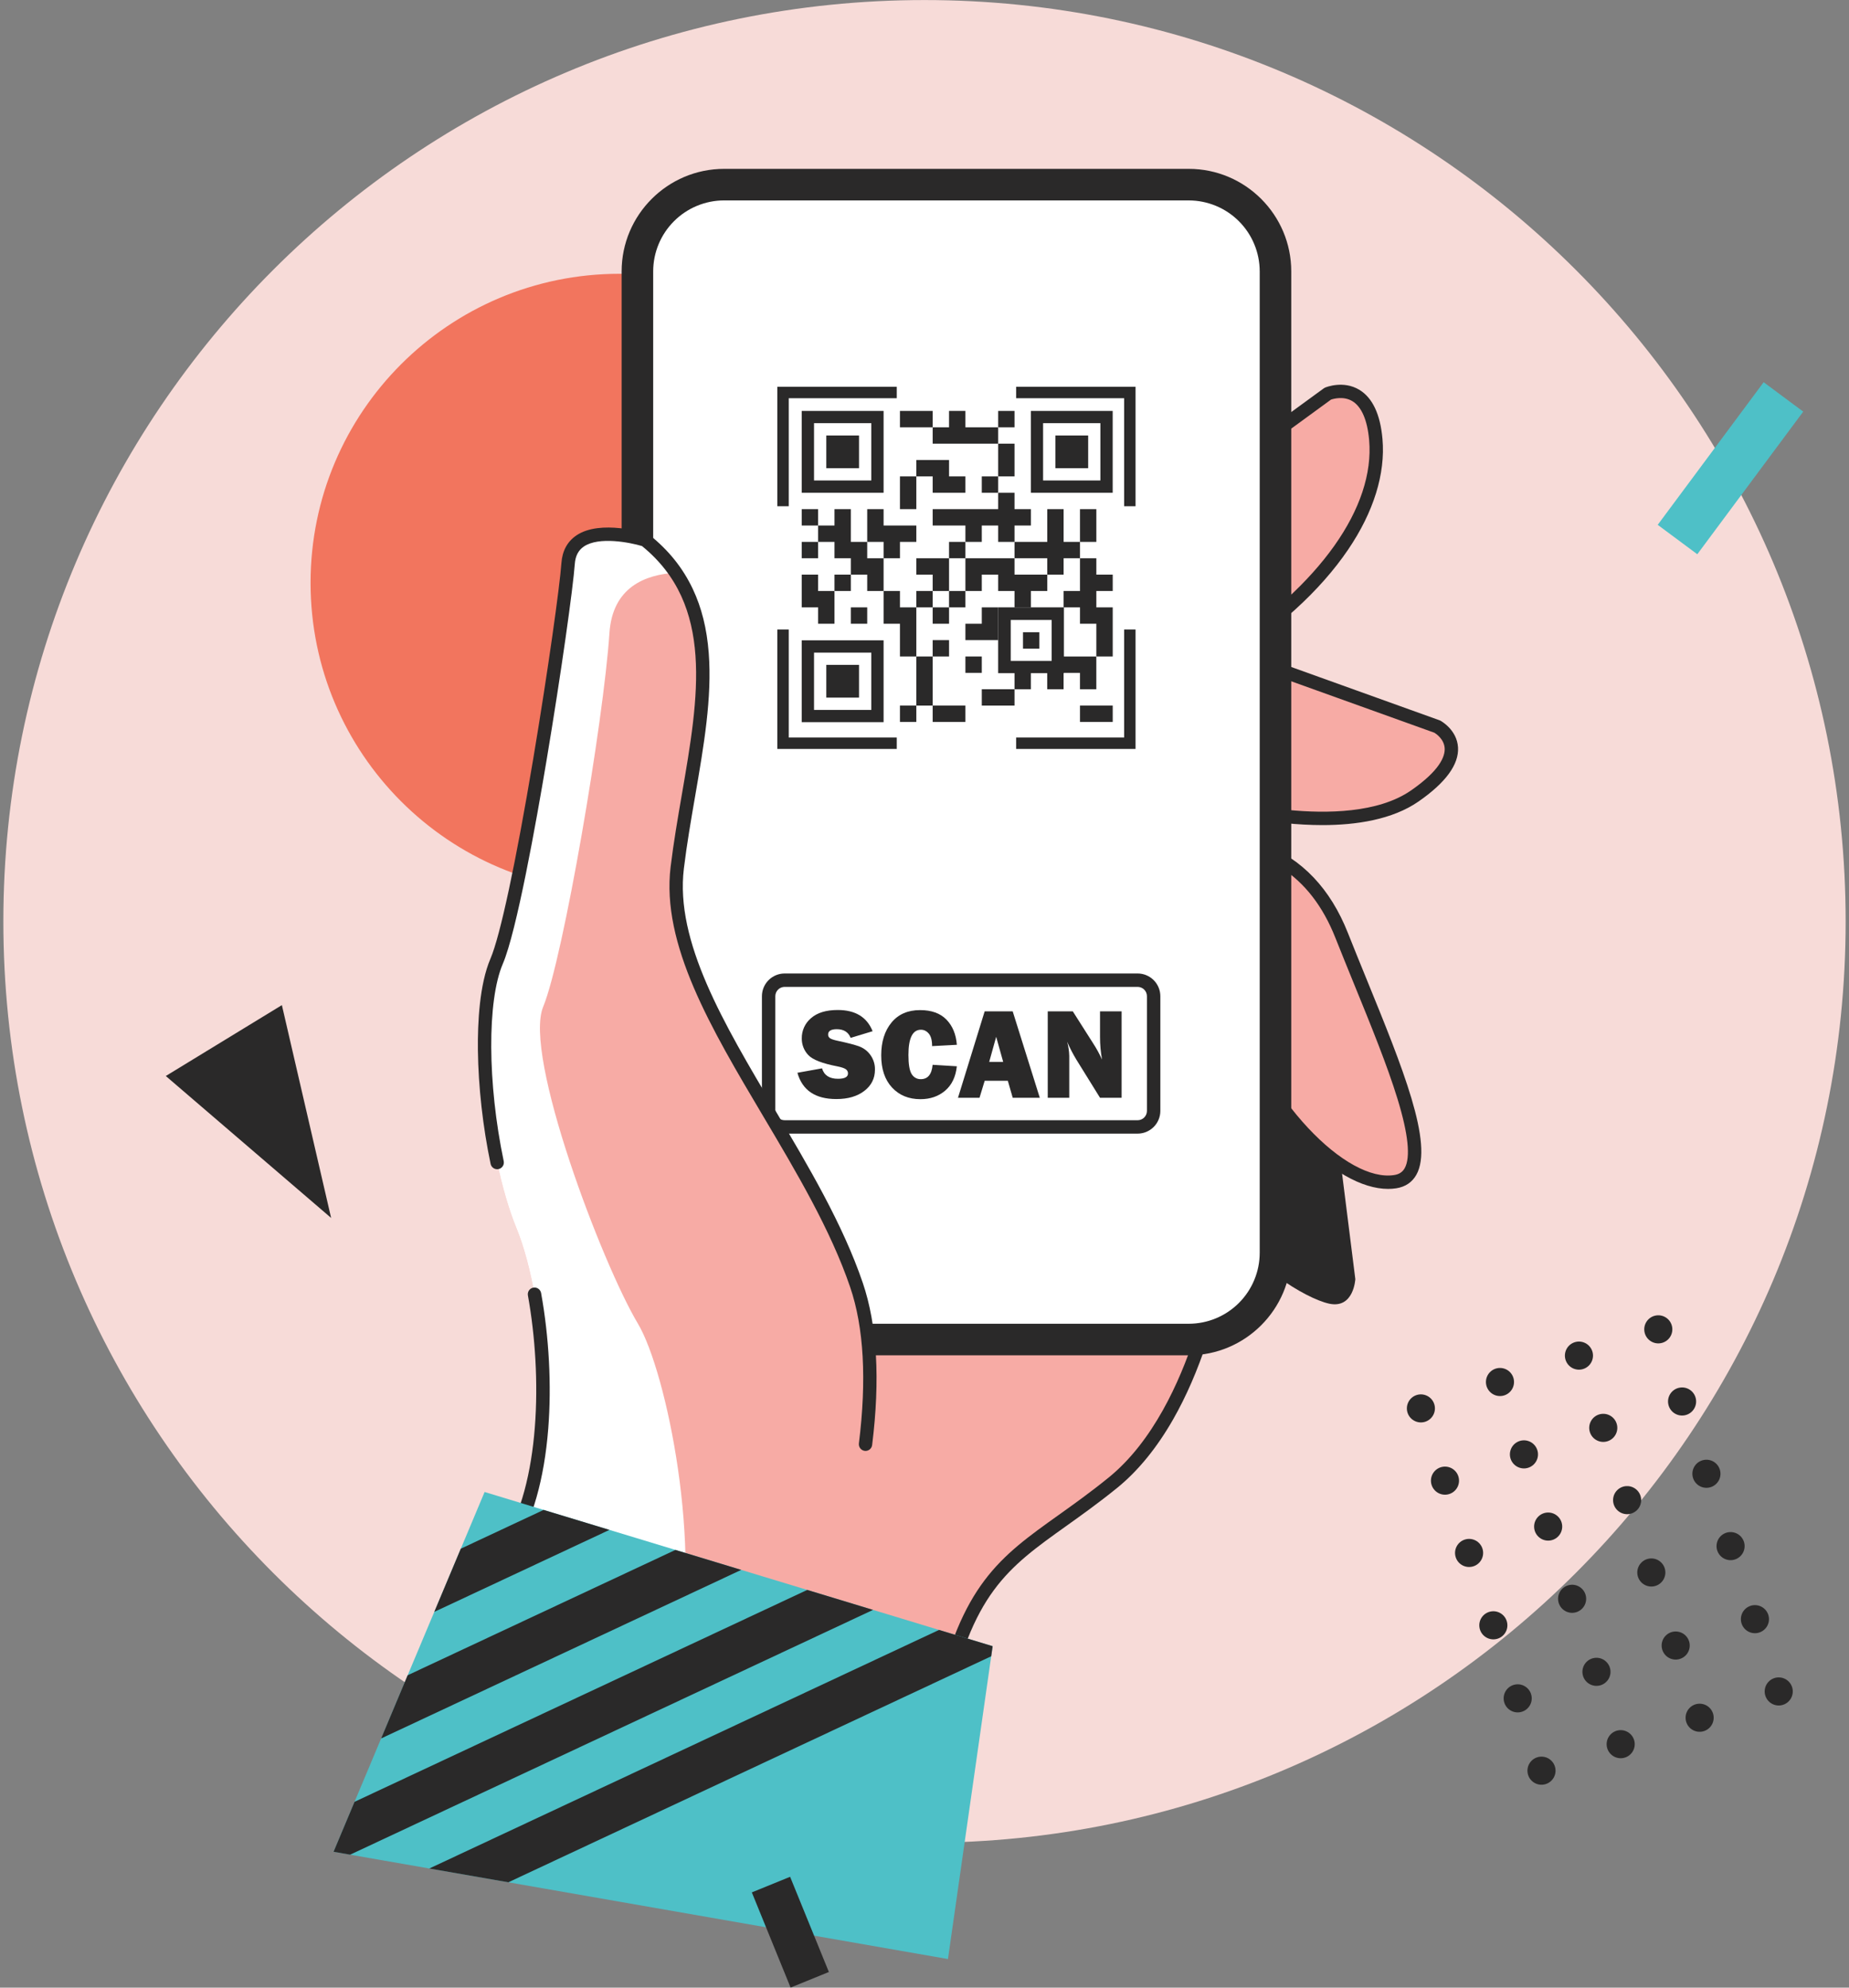 <svg width="280" height="301" viewBox="0 0 280 301" fill="none" xmlns="http://www.w3.org/2000/svg">
<rect x="0" y="0" width="280" height="301" fill="#808080" stroke="none"/>
<g clip-path="url(#clip0_402_424)">
<path d="M140 279.064C217.04 279.064 279.493 216.595 279.493 139.536C279.493 62.477 217.04 0.008 140 0.008C62.961 0.008 0.508 62.477 0.508 139.536C0.508 216.595 62.961 279.064 140 279.064Z" fill="#F7DBD8"/>
<path d="M93.817 135.059C119.657 135.059 140.604 114.107 140.604 88.26C140.604 62.414 119.657 41.461 93.817 41.461C67.977 41.461 47.03 62.414 47.03 88.26C47.03 114.107 67.977 135.059 93.817 135.059Z" fill="#F2755E"/>
<path d="M202.422 171.255L205.241 193.704C205.241 193.704 205.017 198.216 201.294 197.426C197.571 196.636 188.776 190.997 189.339 187.612C189.902 184.228 185.054 163.021 185.054 163.021L201.946 160.539L202.422 171.255Z" fill="#2A2929"/>
<path d="M177.893 76.534L201.068 59.618C201.068 59.618 207.496 56.911 208.347 66.555C209.199 76.199 202.089 88.722 184.326 99.888L177.893 76.534Z" fill="#F7ABA5"/>
<path d="M184.32 100.9C184.195 100.9 184.07 100.876 183.953 100.831C183.806 100.774 183.674 100.683 183.568 100.567C183.462 100.45 183.385 100.31 183.342 100.159L176.914 76.808C176.859 76.609 176.866 76.399 176.934 76.204C177.002 76.01 177.127 75.84 177.294 75.719L200.47 58.803C200.533 58.758 200.602 58.72 200.674 58.691C200.786 58.645 203.417 57.564 205.842 59.027C207.844 60.234 209.025 62.741 209.353 66.478C209.815 71.743 208.015 77.537 204.149 83.233C199.906 89.484 193.416 95.381 184.861 100.76C184.698 100.856 184.51 100.905 184.32 100.9ZM179.057 76.941L184.933 98.288C199.871 88.578 208.222 76.812 207.333 66.639C207.068 63.629 206.192 61.598 204.796 60.751C203.469 59.951 201.941 60.385 201.556 60.516L179.057 76.941Z" fill="#2A2929"/>
<path d="M189.395 99.884L217.646 110.037C217.646 110.037 224.243 113.591 214.263 120.527C204.283 127.464 182.968 121.882 181.615 120.527C180.262 119.173 189.395 99.884 189.395 99.884Z" fill="#F7ABA5"/>
<path d="M200.251 124.951C198.363 124.947 196.476 124.845 194.599 124.647C191.574 124.334 188.576 123.803 185.629 123.057C183.837 122.593 181.553 121.903 180.897 121.245C180.307 120.656 180.196 119.711 181.297 116.41C181.893 114.618 182.824 112.225 184.063 109.302C186.162 104.348 188.455 99.499 188.478 99.444C188.586 99.216 188.775 99.037 189.008 98.941C189.241 98.845 189.502 98.839 189.739 98.924L217.989 109.076C218.037 109.093 218.083 109.114 218.127 109.138C218.23 109.192 220.64 110.521 220.793 113.195C220.938 115.765 218.936 118.51 214.842 121.356C210.844 124.14 205.326 124.951 200.251 124.951ZM182.492 119.899C183.69 120.528 188.786 122.034 195.097 122.656C200.821 123.216 208.691 123.164 213.689 119.694C218.017 116.685 218.841 114.565 218.771 113.316C218.694 111.947 217.483 111.124 217.22 110.964L189.928 101.156C189.228 102.657 187.695 105.984 186.21 109.459C182.957 117.052 182.524 119.28 182.492 119.899Z" fill="#2A2929"/>
<path d="M180.058 127.337C180.606 127.604 196.419 124.611 203.159 141.626C209.899 158.642 218.968 177.735 211.28 178.946C203.591 180.157 191.008 168.028 184.99 150.059C178.973 132.09 180.058 127.337 180.058 127.337Z" fill="#F7ABA5"/>
<path d="M210.201 180.044C206.255 180.044 201.443 177.32 196.774 172.393C191.416 166.739 186.89 158.922 184.03 150.381C177.994 132.345 179.024 127.317 179.07 127.111C179.104 126.962 179.172 126.822 179.267 126.703C179.363 126.584 179.484 126.487 179.622 126.421C179.818 126.326 180.04 126.298 180.254 126.34C180.357 126.34 180.575 126.33 180.771 126.321C182.401 126.245 186.733 126.042 191.358 127.829C197.182 130.076 201.466 134.593 204.104 141.252C205.016 143.552 205.983 145.926 206.92 148.221C212.393 161.639 217.12 173.227 214.481 177.908C213.839 179.047 212.816 179.734 211.44 179.951C211.03 180.014 210.616 180.045 210.201 180.044ZM181.004 128.343C180.986 130.313 181.443 136.261 185.955 149.74C191.811 167.231 204.075 179.058 211.124 177.946C211.877 177.828 212.382 177.498 212.713 176.912C213.633 175.281 213.265 171.737 211.62 166.382C210.063 161.312 207.624 155.329 205.04 148.997C204.102 146.697 203.136 144.318 202.217 142.008C198.451 132.498 191.314 127.904 181.002 128.343H181.004Z" fill="#2A2929"/>
<path d="M185.054 189.266C185.054 189.266 181.973 213.63 168.525 224.544C155.078 235.458 147.212 235.965 142.391 259.06L113.719 254.243L106.11 178.349L185.054 189.266Z" fill="#F7ABA5"/>
<path d="M142.392 260.076C142.335 260.076 142.278 260.071 142.223 260.061L113.551 255.244C113.332 255.208 113.13 255.101 112.978 254.939C112.826 254.777 112.732 254.569 112.71 254.348L105.094 178.453C105.079 178.3 105.098 178.146 105.151 178.002C105.204 177.857 105.289 177.727 105.4 177.621C105.51 177.514 105.644 177.434 105.79 177.386C105.936 177.339 106.091 177.325 106.243 177.346L185.19 188.26C185.454 188.296 185.694 188.436 185.856 188.648C186.019 188.86 186.091 189.127 186.058 189.392C186.025 189.646 185.247 195.666 182.794 203.129C181.349 207.522 179.622 211.492 177.659 214.93C175.186 219.263 172.327 222.763 169.162 225.332C166.362 227.6 163.774 229.447 161.487 231.079C152.533 237.464 147.128 241.319 143.382 259.267C143.334 259.495 143.21 259.699 143.03 259.846C142.85 259.994 142.624 260.075 142.392 260.076ZM114.65 253.374L141.601 257.898C145.513 239.979 151.431 235.759 160.313 229.426C162.575 227.813 165.14 225.985 167.886 223.755C174.633 218.281 178.662 209.192 180.856 202.533C182.185 198.483 183.202 194.337 183.898 190.132L107.246 179.535L114.65 253.374Z" fill="#2A2929"/>
<path d="M180.018 27.961H109.658C102.405 27.961 96.525 33.842 96.525 41.097V189.719C96.525 196.974 102.405 202.856 109.658 202.856H180.018C187.271 202.856 193.15 196.974 193.15 189.719V41.097C193.15 33.842 187.271 27.961 180.018 27.961Z" fill="white"/>
<path d="M180.018 205.244H109.658C101.099 205.244 94.136 198.279 94.136 189.718V41.098C94.136 32.537 101.099 25.572 109.658 25.572H180.018C188.576 25.572 195.539 32.537 195.539 41.098V189.718C195.539 198.279 188.576 205.244 180.018 205.244ZM109.658 30.35C106.809 30.352 104.077 31.485 102.063 33.501C100.048 35.516 98.916 38.248 98.914 41.098V189.718C98.916 192.568 100.049 195.3 102.063 197.315C104.078 199.33 106.809 200.463 109.658 200.465H180.018C182.866 200.463 185.598 199.33 187.612 197.315C189.627 195.3 190.759 192.568 190.762 189.718V41.098C190.759 38.249 189.626 35.517 187.612 33.502C185.598 31.487 182.866 30.355 180.018 30.352L109.658 30.35Z" fill="#2A2929"/>
<path d="M120.755 162.458L124.483 161.786C124.795 162.839 125.601 163.367 126.899 163.367C127.908 163.367 128.413 163.099 128.413 162.562C128.417 162.431 128.387 162.302 128.326 162.187C128.264 162.072 128.173 161.975 128.063 161.905C127.83 161.749 127.413 161.61 126.812 161.489C124.518 161.048 123.045 160.473 122.393 159.765C121.755 159.089 121.405 158.191 121.416 157.262C121.405 156.676 121.526 156.096 121.769 155.563C122.012 155.031 122.371 154.559 122.82 154.183C123.756 153.362 125.103 152.951 126.86 152.951C129.524 152.951 131.284 154.022 132.142 156.163L128.815 157.171C128.47 156.296 127.771 155.858 126.716 155.858C125.841 155.858 125.403 156.13 125.404 156.673C125.401 156.784 125.426 156.894 125.478 156.992C125.53 157.09 125.607 157.173 125.701 157.233C125.899 157.367 126.283 157.495 126.851 157.616C128.419 157.948 129.531 158.241 130.187 158.495C130.855 158.757 131.428 159.212 131.835 159.803C132.282 160.441 132.514 161.206 132.496 161.985C132.496 163.309 131.959 164.382 130.886 165.205C129.813 166.027 128.404 166.438 126.659 166.437C123.471 166.443 121.503 165.117 120.755 162.458Z" fill="#2A2929"/>
<path d="M141.228 161.25L144.898 161.474C144.726 163.08 144.133 164.312 143.121 165.171C142.108 166.03 140.864 166.458 139.388 166.456C137.611 166.456 136.176 165.868 135.084 164.692C133.991 163.515 133.445 161.892 133.445 159.822C133.445 157.771 133.963 156.115 134.998 154.856C136.032 153.596 137.476 152.966 139.33 152.967C141.061 152.967 142.392 153.446 143.322 154.405C144.253 155.364 144.778 156.636 144.898 158.221L141.151 158.421C141.151 157.547 140.983 156.914 140.648 156.524C140.313 156.133 139.918 155.938 139.464 155.939C138.198 155.939 137.566 157.211 137.567 159.755C137.567 161.179 137.731 162.148 138.06 162.659C138.201 162.899 138.404 163.097 138.648 163.232C138.891 163.367 139.167 163.434 139.445 163.427C140.506 163.42 141.1 162.694 141.228 161.25Z" fill="#2A2929"/>
<path d="M153.359 166.244L152.619 163.668H149.115L148.331 166.244H145.071L149.11 153.158H153.356L157.46 166.244H153.359ZM149.797 160.809H151.914L150.855 157.012L149.797 160.809Z" fill="#2A2929"/>
<path d="M169.848 166.244H166.58L162.996 160.463C162.471 159.595 162.006 158.692 161.605 157.76C161.795 158.461 161.901 159.181 161.921 159.907V166.244H158.663V153.158H162.458L165.506 157.951C166.03 158.752 166.491 159.592 166.886 160.464C166.681 159.331 166.578 158.182 166.58 157.031V153.158H169.848V166.244Z" fill="#2A2929"/>
<path d="M172.275 171.673H118.819C117.908 171.672 117.033 171.309 116.389 170.664C115.744 170.019 115.381 169.145 115.38 168.233V150.861C115.381 149.949 115.744 149.074 116.389 148.429C117.033 147.784 117.908 147.422 118.819 147.42H172.275C173.187 147.421 174.061 147.784 174.706 148.429C175.351 149.074 175.714 149.949 175.715 150.861V168.233C175.714 169.145 175.351 170.019 174.706 170.664C174.061 171.309 173.187 171.672 172.275 171.673ZM118.819 149.45C118.446 149.451 118.087 149.6 117.823 149.864C117.559 150.128 117.41 150.487 117.409 150.861V168.233C117.41 168.607 117.559 168.965 117.823 169.229C118.087 169.494 118.446 169.643 118.819 169.643H172.275C172.649 169.643 173.007 169.494 173.272 169.229C173.536 168.965 173.685 168.607 173.685 168.233V150.861C173.685 150.487 173.536 150.128 173.272 149.864C173.007 149.6 172.649 149.451 172.275 149.45H118.819Z" fill="#2A2929"/>
<path d="M138.761 62.23H136.282V64.709H138.761H141.239V62.23H138.761Z" fill="#2A2929"/>
<path d="M153.632 62.23H151.153V64.709H153.632V62.23Z" fill="#2A2929"/>
<path d="M143.718 72.145H146.196V74.624H141.239V72.145H138.761V69.667H143.718V72.145Z" fill="#2A2929"/>
<path d="M151.153 64.709V67.188H141.239V64.709H143.718V62.228H146.196V64.709H151.153Z" fill="#2A2929"/>
<path d="M153.632 69.667V67.188H151.153V69.667V72.145H153.632V69.667Z" fill="#2A2929"/>
<path d="M136.282 74.624V77.103H138.761V74.624V72.145H136.282V74.624Z" fill="#2A2929"/>
<path d="M151.153 72.146H148.675V74.625H151.153V72.146Z" fill="#2A2929"/>
<path d="M141.239 89.499H138.761V91.978H141.239V89.499Z" fill="#2A2929"/>
<path d="M123.891 77.103H121.412V79.583H123.891V77.103Z" fill="#2A2929"/>
<path d="M148.675 79.583H151.153V82.062H153.632V79.583H156.11V77.103H153.632V74.624H151.153V77.103H148.675H146.196H143.718H141.239V79.583H143.718H146.196V82.062H148.675V79.583Z" fill="#2A2929"/>
<path d="M166.023 79.583V77.103H163.546V79.583V82.062H166.023V79.583Z" fill="#2A2929"/>
<path d="M123.891 82.062H121.412V84.541H123.891V82.062Z" fill="#2A2929"/>
<path d="M133.804 84.541H136.282V82.062H138.761V79.583H136.282H133.804V77.103H131.325V79.583V82.062H133.804V84.541Z" fill="#2A2929"/>
<path d="M146.196 82.062H143.718V84.541H146.196V82.062Z" fill="#2A2929"/>
<path d="M161.067 82.062V79.583V77.103H158.589V79.583V82.062H156.11H153.632V84.541H156.11H158.589V87.02H161.067V84.541H163.546V82.062H161.067Z" fill="#2A2929"/>
<path d="M133.804 84.541H131.325V82.062H128.847V79.583V77.103H126.369V79.583H123.891V82.062H126.369V84.541H128.847V87.02H131.325V89.499H133.804V87.02V84.541Z" fill="#2A2929"/>
<path d="M143.718 84.541V89.499H141.239V87.02H138.761V84.541H143.718Z" fill="#2A2929"/>
<path d="M166.023 84.541H163.546V87.02V89.499H161.067V91.978H163.546V94.457H166.023V96.937V99.416H168.503V96.937V94.457V91.978H166.023V89.499H168.503V87.02H166.023V84.541Z" fill="#2A2929"/>
<path d="M123.891 87.02H121.412V89.499V91.978H123.891V94.457H126.369V91.978V89.499H123.891V87.02Z" fill="#2A2929"/>
<path d="M128.848 87.02H126.369V89.499H128.848V87.02Z" fill="#2A2929"/>
<path d="M153.632 87.02V84.541H151.153H148.675H146.196V87.02V89.499H148.675V87.02H151.153V89.499H153.632V91.978H156.11V89.499H158.589V87.02H156.11H153.632Z" fill="#2A2929"/>
<path d="M136.282 89.499H133.804V91.978V94.458H136.282V96.937V99.416H138.761V96.937V94.458V91.978H136.282V89.499Z" fill="#2A2929"/>
<path d="M146.196 89.499H143.718V91.978H146.196V89.499Z" fill="#2A2929"/>
<path d="M143.718 91.978H141.239V94.457H143.718V91.978Z" fill="#2A2929"/>
<path d="M151.153 96.937V94.457V91.978H148.675V94.457H146.196V96.937H148.675H151.153Z" fill="#2A2929"/>
<path d="M143.718 96.937H141.239V99.416H143.718V96.937Z" fill="#2A2929"/>
<path d="M148.675 99.416H146.196V101.895H148.675V99.416Z" fill="#2A2929"/>
<path d="M161.112 99.416V91.975H151.15V101.945H153.632V104.377H156.106V101.945H158.584V104.377H161.063V101.945H161.109V101.898H163.543V104.377H166.02V99.42L161.112 99.416ZM159.254 100.081H153.058V93.884H159.254V100.081Z" fill="#2A2929"/>
<path d="M138.761 104.374V106.853H141.239V104.374V101.895V99.416H138.761V101.895V104.374Z" fill="#2A2929"/>
<path d="M148.675 104.374V106.853H151.153H153.632V104.374H151.153H148.675Z" fill="#2A2929"/>
<path d="M138.761 106.853H136.282V109.332H138.761V106.853Z" fill="#2A2929"/>
<path d="M143.718 109.332H146.196V106.853H143.718H141.239V109.332H143.718Z" fill="#2A2929"/>
<path d="M163.546 106.853V109.332H166.023H168.503V106.853H166.023H163.546Z" fill="#2A2929"/>
<path d="M157.396 95.744H154.918V98.223H157.396V95.744Z" fill="#2A2929"/>
<path d="M133.804 62.23H121.411V74.624H133.804V62.23ZM131.945 72.76H123.27V64.083H131.945V72.76Z" fill="#2A2929"/>
<path d="M130.086 65.948H125.129V70.906H130.086V65.948Z" fill="#2A2929"/>
<path d="M156.106 62.23V74.624H168.498V62.23H156.106ZM166.634 72.76H157.959V64.083H166.634V72.76Z" fill="#2A2929"/>
<path d="M164.785 65.948H159.828V70.906H164.785V65.948Z" fill="#2A2929"/>
<path d="M121.411 109.363H133.804V96.967H121.411V109.363ZM123.27 98.832H131.945V107.509H123.27V98.832Z" fill="#2A2929"/>
<path d="M130.086 100.686H125.129V105.645H130.086V100.686Z" fill="#2A2929"/>
<path d="M131.325 91.978H128.847V94.457H131.325V91.978Z" fill="#2A2929"/>
<path d="M135.799 58.575H119.444H117.716V60.305V76.663H119.444V60.305H135.799V58.575Z" fill="#2A2929"/>
<path d="M135.799 113.418H119.444H117.716V111.688V95.33H119.444V111.688H135.799V113.418Z" fill="#2A2929"/>
<path d="M153.877 58.575H170.232H171.96V60.305V76.663H170.232V60.305H153.877V58.575Z" fill="#2A2929"/>
<path d="M153.877 113.418H170.232H171.96V111.688V95.33H170.232V111.688H153.877V113.418Z" fill="#2A2929"/>
<path d="M121.077 255.761C121.077 255.761 112.229 254.164 102.389 251.434C88.363 247.543 72.305 241.351 76.928 234.188C84.793 222.006 82.764 197.134 78.197 185.967C73.629 174.799 71.658 153.862 75.211 145.571C78.763 137.28 85.529 92.44 86.036 85.333C86.544 78.226 97.709 81.779 97.709 81.779C99.496 83.19 101.061 84.861 102.351 86.737C110.303 98.409 104.539 115.097 102.558 131.401C100.28 150.181 122.092 172.261 129.705 194.596C137.317 216.931 121.077 255.761 121.077 255.761Z" fill="#F7ABA5"/>
<path d="M102.389 251.434C88.363 247.543 72.305 241.351 76.928 234.188C84.793 222.006 82.764 197.134 78.197 185.967C73.629 174.799 71.658 153.862 75.211 145.571C78.763 137.28 85.529 92.44 86.036 85.333C86.544 78.226 97.709 81.779 97.709 81.779C99.496 83.19 101.061 84.861 102.351 86.737C97.679 86.997 92.751 88.944 92.289 95.869C91.393 109.319 85.301 145.105 82.255 152.465C79.21 159.825 91.137 191.29 96.591 200.429C100.973 207.767 106.481 234.848 102.389 251.434Z" fill="white"/>
<path d="M100.443 251.899C100.347 251.898 100.252 251.885 100.161 251.858C93.835 250.028 88.618 248.123 84.659 246.219C79.443 243.703 76.431 241.202 75.449 238.576C74.826 236.91 75.037 235.248 76.075 233.639C81.815 224.75 82.153 208.418 79.943 196.174C79.919 196.043 79.921 195.909 79.95 195.778C79.978 195.648 80.031 195.524 80.108 195.415C80.184 195.305 80.281 195.212 80.393 195.14C80.505 195.068 80.63 195.018 80.761 194.995C80.892 194.971 81.027 194.973 81.157 195.002C81.288 195.03 81.411 195.084 81.521 195.16C81.63 195.236 81.724 195.333 81.796 195.445C81.868 195.557 81.917 195.682 81.941 195.814C83.149 202.506 83.534 209.79 83.025 216.322C82.427 223.984 80.614 230.353 77.781 234.741C77.1 235.796 76.959 236.818 77.351 237.865C77.886 239.298 79.742 241.592 85.54 244.391C89.399 246.253 94.508 248.109 100.728 249.91C100.857 249.947 100.977 250.008 101.081 250.091C101.186 250.174 101.273 250.277 101.337 250.394C101.401 250.511 101.442 250.639 101.456 250.772C101.471 250.905 101.458 251.039 101.42 251.167C101.359 251.379 101.23 251.565 101.054 251.696C100.878 251.828 100.663 251.899 100.443 251.899Z" fill="#2A2929"/>
<path d="M131.074 219.722C131.032 219.722 130.99 219.719 130.948 219.715C130.815 219.698 130.688 219.656 130.572 219.59C130.456 219.524 130.354 219.436 130.272 219.33C130.19 219.225 130.13 219.105 130.095 218.976C130.059 218.848 130.05 218.713 130.066 218.581C131.261 208.966 130.817 201.006 128.744 194.923C125.783 186.239 120.6 177.506 115.588 169.062C107.636 155.667 100.133 143.014 101.553 131.278C102.001 127.593 102.644 123.859 103.267 120.248C105.809 105.526 108.21 91.617 97.219 82.692C95.378 82.144 90.696 81.215 88.416 82.762C87.58 83.33 87.131 84.195 87.044 85.405C86.792 88.933 85.012 101.738 82.762 115.175C81.188 124.577 78.235 141.08 76.139 145.97C73.756 151.533 73.815 164.094 76.279 175.84C76.335 176.104 76.283 176.378 76.136 176.604C75.989 176.829 75.758 176.987 75.495 177.043C75.232 177.098 74.957 177.046 74.732 176.899C74.507 176.752 74.349 176.522 74.293 176.258C73.119 170.657 72.435 164.543 72.37 159.034C72.321 154.851 72.611 149.05 74.274 145.172C75.744 141.742 78.108 130.687 80.761 114.841C83.001 101.46 84.772 88.739 85.017 85.266C85.149 83.42 85.913 82.017 87.276 81.086C90.932 78.607 97.722 80.727 98.01 80.817C98.129 80.855 98.239 80.915 98.336 80.992C101.257 83.328 103.408 86.012 104.914 89.197C106.252 92.031 107.042 95.198 107.325 98.877C107.846 105.623 106.59 112.898 105.261 120.6C104.642 124.185 104.002 127.893 103.561 131.528C102.217 142.579 109.558 154.942 117.328 168.031C122.392 176.565 127.631 185.389 130.655 194.273C132.828 200.65 133.304 208.914 132.07 218.837C132.039 219.08 131.921 219.304 131.738 219.466C131.555 219.629 131.319 219.72 131.074 219.722Z" fill="#2A2929"/>
<path d="M150.319 249.294L150.101 250.82L143.553 296.671L76.98 285.049L65.016 282.959L53.018 280.867L50.513 280.427L53.69 272.861L57.718 263.265L61.735 253.694L65.765 244.098L69.782 234.528L73.385 225.943L82.324 228.657L92.289 231.681L102.282 234.714L112.249 237.739L122.241 240.771L132.207 243.797L142.199 246.831L150.319 249.294Z" fill="#4EC0C7"/>
<path d="M92.289 231.681L65.765 244.098L69.782 234.528L82.324 228.656L92.289 231.681Z" fill="#2A2929"/>
<path d="M112.249 237.738L57.718 263.265L61.735 253.694L102.282 234.714L112.249 237.738Z" fill="#2A2929"/>
<path d="M132.207 243.797L53.018 280.867L50.513 280.427L53.69 272.861L122.241 240.771L132.207 243.797Z" fill="#2A2929"/>
<path d="M150.319 249.294L150.101 250.82L76.98 285.048L65.016 282.959L142.199 246.831L150.319 249.294Z" fill="#2A2929"/>
<path d="M119.649 284.215L113.852 286.577L119.722 300.994L125.519 298.632L119.649 284.215Z" fill="#2A2929"/>
<path d="M217.186 212.611C217.364 213.146 217.322 213.729 217.07 214.233C216.818 214.737 216.377 215.121 215.842 215.3C215.308 215.477 214.725 215.435 214.221 215.183C213.717 214.931 213.333 214.49 213.154 213.955C212.977 213.42 213.019 212.837 213.271 212.333C213.523 211.829 213.964 211.446 214.498 211.267C215.033 211.089 215.616 211.131 216.12 211.383C216.624 211.635 217.008 212.077 217.186 212.611Z" fill="#2A2929"/>
<path d="M227.146 211.413C228.321 211.413 229.273 210.461 229.273 209.286C229.273 208.111 228.321 207.159 227.146 207.159C225.972 207.159 225.02 208.111 225.02 209.286C225.02 210.461 225.972 211.413 227.146 211.413Z" fill="#2A2929"/>
<path d="M240.008 207.216C241.072 206.717 241.529 205.451 241.031 204.387C240.532 203.323 239.265 202.865 238.202 203.364C237.138 203.863 236.681 205.13 237.18 206.194C237.678 207.258 238.945 207.715 240.008 207.216Z" fill="#2A2929"/>
<path d="M251.462 203.411C252.622 203.222 253.409 202.13 253.22 200.97C253.032 199.81 251.939 199.023 250.78 199.211C249.62 199.4 248.833 200.493 249.022 201.652C249.21 202.812 250.303 203.599 251.462 203.411Z" fill="#2A2929"/>
<path d="M220.323 225.73C221.153 224.9 221.153 223.553 220.323 222.722C219.492 221.891 218.146 221.891 217.315 222.722C216.484 223.553 216.484 224.9 217.315 225.73C218.146 226.561 219.492 226.561 220.323 225.73Z" fill="#2A2929"/>
<path d="M232.812 220.863C233.152 219.738 232.517 218.551 231.393 218.21C230.268 217.87 229.081 218.505 228.741 219.629C228.4 220.754 229.035 221.942 230.16 222.282C231.284 222.623 232.471 221.987 232.812 220.863Z" fill="#2A2929"/>
<path d="M244.69 217.182C245.215 216.131 244.789 214.853 243.738 214.327C242.687 213.802 241.41 214.228 240.885 215.279C240.36 216.33 240.785 217.608 241.836 218.133C242.887 218.659 244.164 218.233 244.69 217.182Z" fill="#2A2929"/>
<path d="M255.171 214.316C256.32 214.068 257.05 212.936 256.802 211.787C256.554 210.639 255.422 209.909 254.274 210.157C253.126 210.405 252.396 211.537 252.644 212.685C252.892 213.834 254.023 214.564 255.171 214.316Z" fill="#2A2929"/>
<path d="M223.086 237.209C224.21 236.868 224.845 235.681 224.505 234.556C224.164 233.432 222.976 232.797 221.852 233.137C220.728 233.478 220.093 234.666 220.434 235.79C220.774 236.915 221.962 237.55 223.086 237.209Z" fill="#2A2929"/>
<path d="M235.947 232.684C236.777 231.853 236.777 230.506 235.947 229.675C235.116 228.844 233.769 228.844 232.939 229.675C232.108 230.506 232.108 231.853 232.939 232.684C233.769 233.515 235.116 233.515 235.947 232.684Z" fill="#2A2929"/>
<path d="M246.501 229.3C247.674 229.244 248.58 228.248 248.524 227.074C248.469 225.9 247.473 224.994 246.299 225.05C245.126 225.105 244.22 226.102 244.276 227.275C244.331 228.449 245.327 229.355 246.501 229.3Z" fill="#2A2929"/>
<path d="M260.313 224.133C260.838 223.082 260.412 221.804 259.361 221.279C258.311 220.754 257.033 221.18 256.508 222.231C255.983 223.281 256.409 224.559 257.459 225.085C258.51 225.61 259.788 225.184 260.313 224.133Z" fill="#2A2929"/>
<path d="M226.483 248.232C227.642 248.043 228.43 246.95 228.241 245.791C228.053 244.631 226.96 243.843 225.801 244.032C224.641 244.22 223.854 245.313 224.043 246.473C224.231 247.633 225.324 248.42 226.483 248.232Z" fill="#2A2929"/>
<path d="M238.171 244.239C239.344 244.184 240.251 243.187 240.195 242.014C240.139 240.84 239.143 239.934 237.97 239.989C236.797 240.045 235.89 241.041 235.946 242.215C236.002 243.388 236.998 244.295 238.171 244.239Z" fill="#2A2929"/>
<path d="M251.57 239.636C252.4 238.806 252.4 237.459 251.57 236.628C250.739 235.797 249.393 235.797 248.562 236.628C247.731 237.459 247.731 238.806 248.562 239.636C249.393 240.467 250.739 240.467 251.57 239.636Z" fill="#2A2929"/>
<path d="M263.084 236.007C264.116 235.445 264.497 234.154 263.935 233.122C263.373 232.09 262.082 231.709 261.05 232.271C260.019 232.833 259.638 234.125 260.199 235.156C260.761 236.188 262.053 236.569 263.084 236.007Z" fill="#2A2929"/>
<path d="M230.17 259.293C231.33 259.105 232.117 258.012 231.928 256.852C231.74 255.692 230.647 254.905 229.488 255.094C228.329 255.282 227.541 256.375 227.73 257.535C227.918 258.694 229.011 259.482 230.17 259.293Z" fill="#2A2929"/>
<path d="M241.857 255.301C243.03 255.245 243.937 254.249 243.881 253.075C243.825 251.902 242.829 250.995 241.656 251.051C240.483 251.107 239.577 252.103 239.632 253.277C239.688 254.45 240.684 255.357 241.857 255.301Z" fill="#2A2929"/>
<path d="M253.754 251.322C254.928 251.322 255.881 250.369 255.881 249.194C255.881 248.019 254.928 247.067 253.754 247.067C252.579 247.067 251.627 248.019 251.627 249.194C251.627 250.369 252.579 251.322 253.754 251.322Z" fill="#2A2929"/>
<path d="M266.772 247.069C267.804 246.507 268.185 245.215 267.623 244.183C267.061 243.152 265.77 242.771 264.738 243.332C263.706 243.894 263.325 245.186 263.887 246.218C264.449 247.25 265.741 247.631 266.772 247.069Z" fill="#2A2929"/>
<path d="M235.548 268.379C235.676 267.211 234.833 266.161 233.665 266.033C232.498 265.905 231.447 266.748 231.319 267.916C231.192 269.084 232.035 270.134 233.202 270.262C234.37 270.39 235.42 269.547 235.548 268.379Z" fill="#2A2929"/>
<path d="M246.93 265.638C247.76 264.807 247.76 263.46 246.93 262.629C246.099 261.799 244.753 261.799 243.922 262.629C243.091 263.46 243.091 264.807 243.922 265.638C244.753 266.469 246.099 266.469 246.93 265.638Z" fill="#2A2929"/>
<path d="M257.482 262.255C258.655 262.199 259.561 261.203 259.506 260.029C259.45 258.856 258.454 257.949 257.281 258.005C256.107 258.061 255.201 259.057 255.257 260.231C255.312 261.404 256.309 262.311 257.482 262.255Z" fill="#2A2929"/>
<path d="M270.262 258.072C271.325 257.573 271.783 256.306 271.284 255.242C270.785 254.179 269.519 253.721 268.455 254.22C267.392 254.719 266.934 255.986 267.433 257.049C267.932 258.113 269.198 258.571 270.262 258.072Z" fill="#2A2929"/>
<path d="M25.107 162.947L42.686 152.212L50.144 184.441L25.107 162.947Z" fill="#2A2929"/>
<path d="M267.075 57.881L251.033 79.479L257.027 83.933L273.069 62.335L267.075 57.881Z" fill="#4EC0C7"/>
</g>
<defs>
<clipPath id="clip0_402_424">
<rect width="279" height="301" fill="white" transform="translate(0.5)"/>
</clipPath>
</defs>
</svg>
